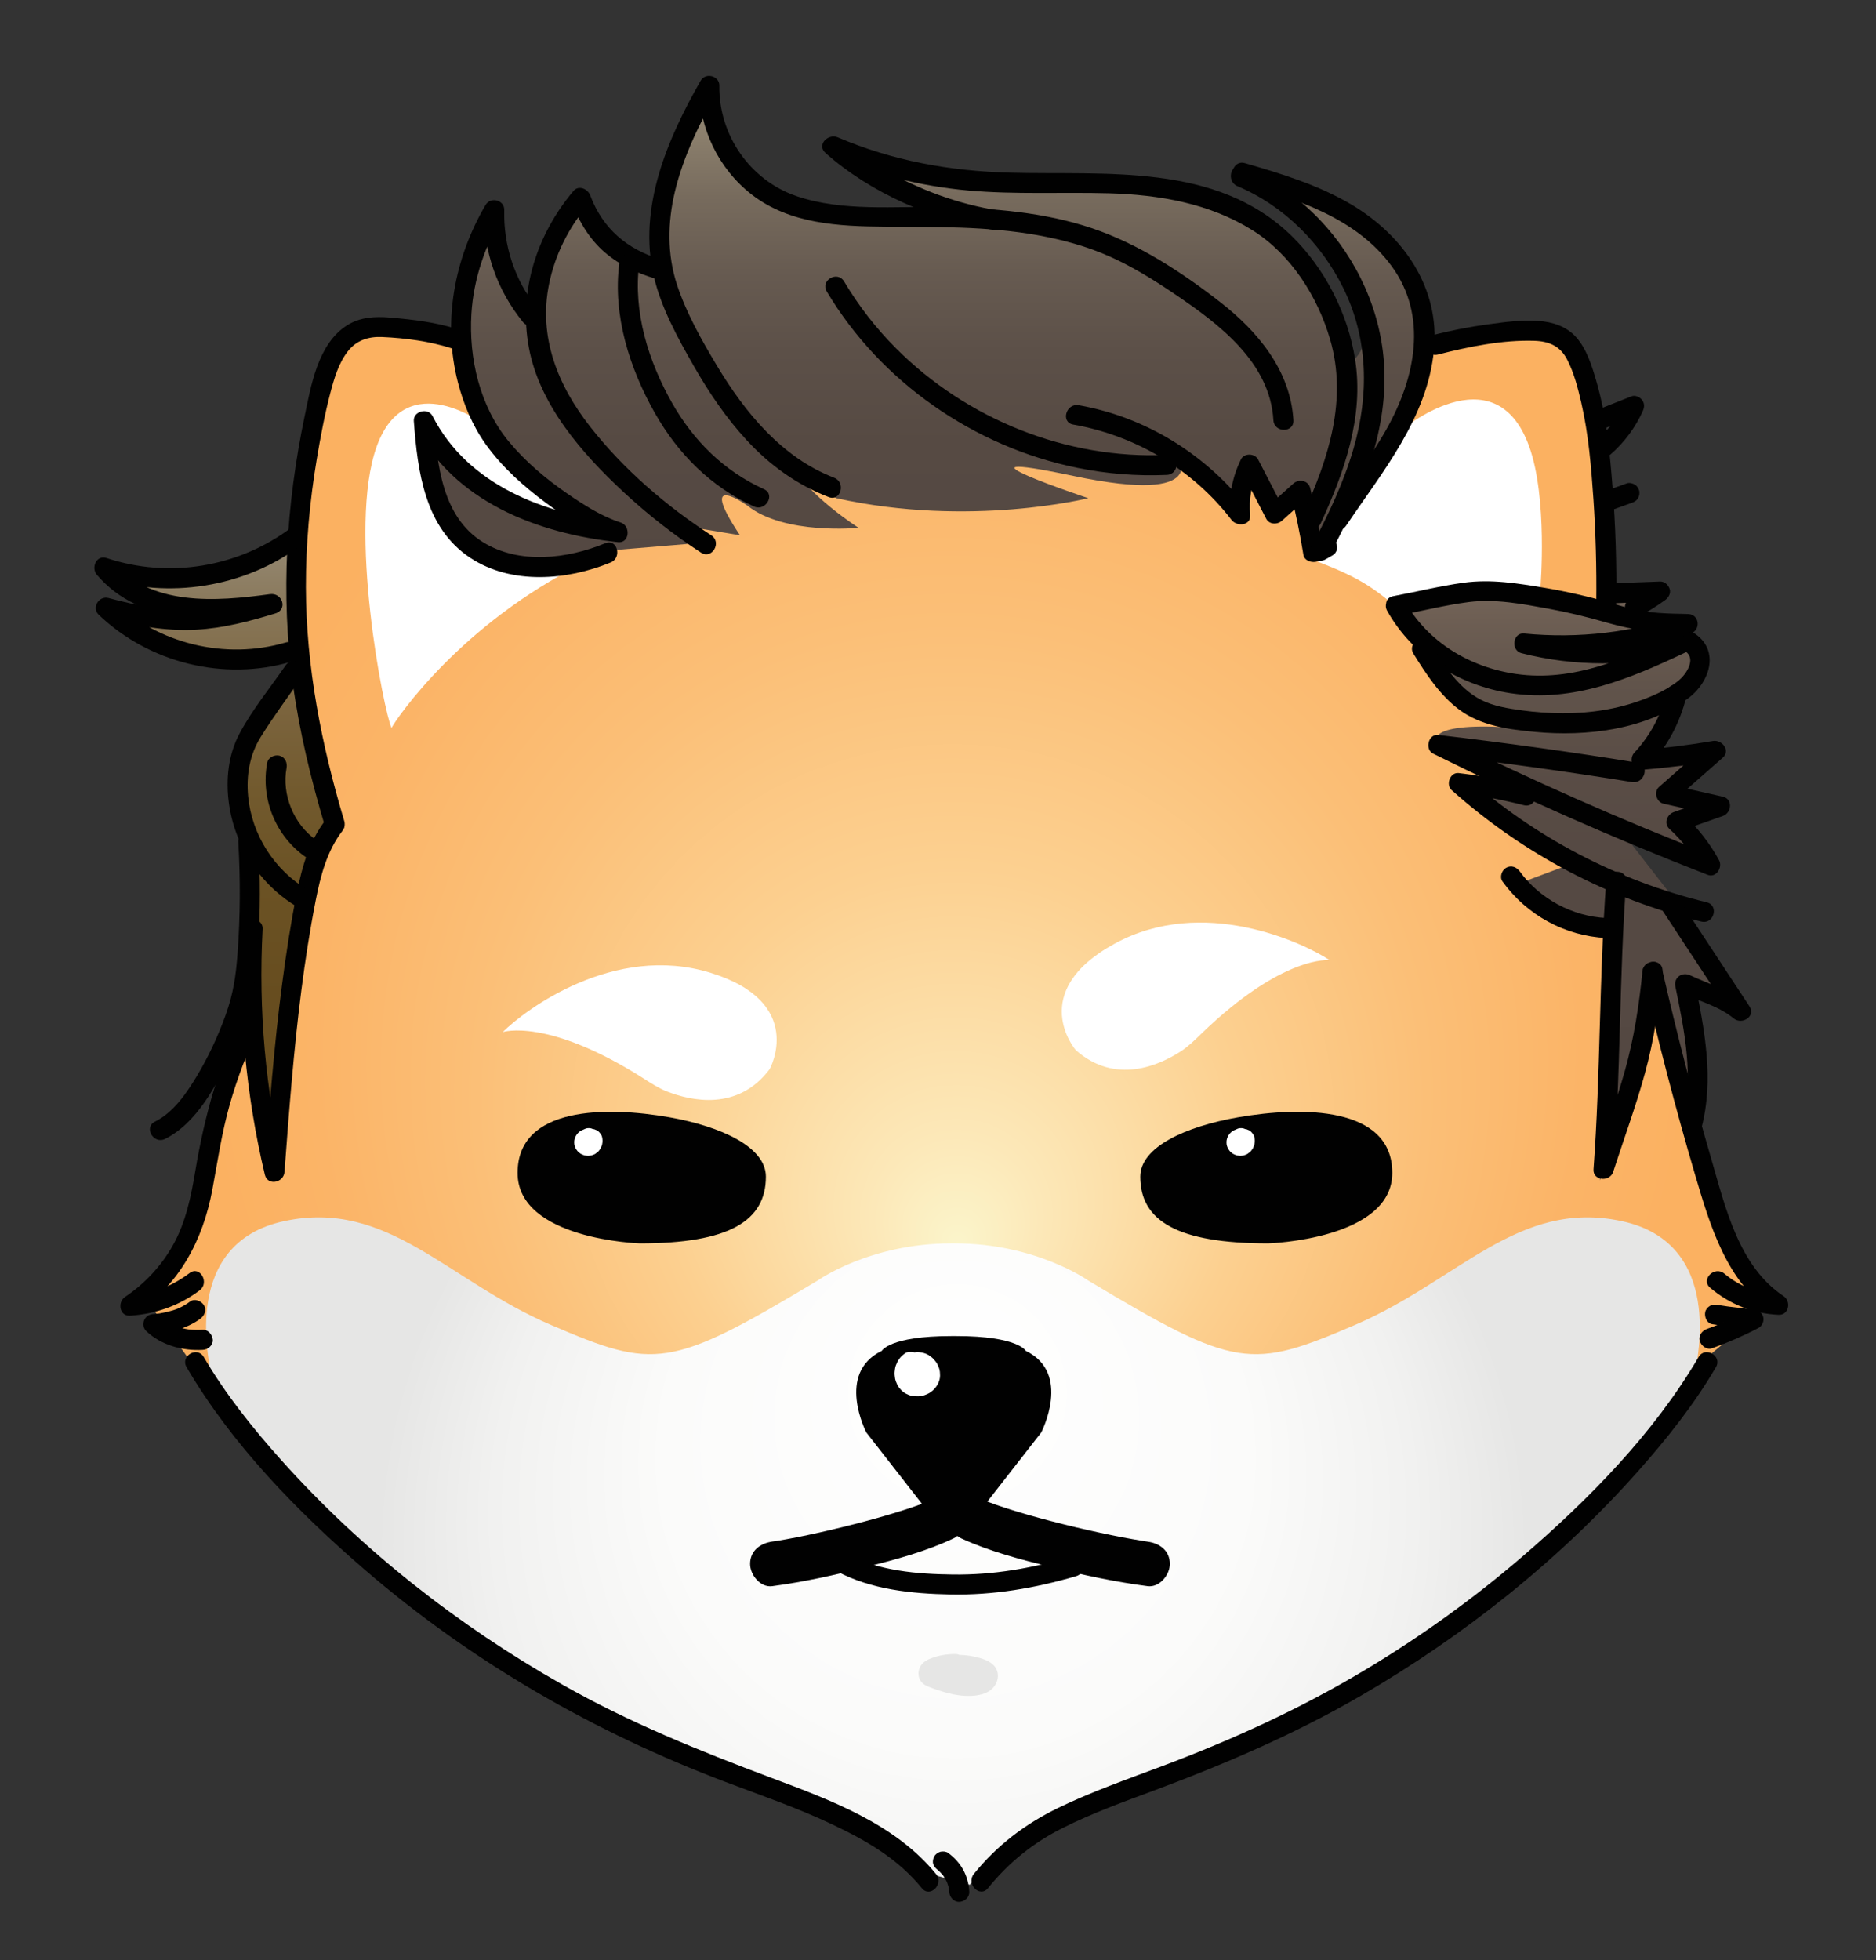 <?xml version="1.0" encoding="utf-8"?>
<!-- Generator: Adobe Illustrator 26.1.0, SVG Export Plug-In . SVG Version: 6.00 Build 0)  -->
<svg version="1.1" id="Layer_1" xmlns="http://www.w3.org/2000/svg" xmlns:xlink="http://www.w3.org/1999/xlink" x="0px" y="0px"
	 viewBox="0 0 253.1 264.36" style="enable-background:new 0 0 253.1 264.36;" xml:space="preserve">
<rect x="0" y="0" width="253.1" height="264.36" fill="#333333" stroke="none"/>
<style type="text/css">
	.st0{fill:url(#SVGID_1_);}
	.st1{fill:url(#SVGID_00000085223651633206474700000001779425910113399966_);}
	.st2{fill:url(#SVGID_00000181078210239677407760000004955060545813691063_);}
	.st3{fill:url(#SVGID_00000142178130818639473520000007475072951492351140_);}
	.st4{fill:url(#SVGID_00000129907615616082261650000016732502400276456886_);}
	.st5{fill:#FFFFFF;}
	.st6{fill:#010101;}
	.st7{fill:#E6E6E5;}
</style>
<g>
	
		<radialGradient id="SVGID_1_" cx="127.834" cy="136.695" r="100.589" fx="129.199" fy="167.92" gradientUnits="userSpaceOnUse">
		<stop  offset="0" style="stop-color:#FBF5CB"/>
		<stop  offset="0.112" style="stop-color:#FCE8B8"/>
		<stop  offset="0.388" style="stop-color:#FCD090"/>
		<stop  offset="0.637" style="stop-color:#FBBF77"/>
		<stop  offset="0.85" style="stop-color:#FBB467"/>
		<stop  offset="1" style="stop-color:#FBB161"/>
	</radialGradient>
	<polygon class="st0" points="29.33,188.69 19.33,174.69 25.33,167.69 32.33,134.69 40.33,103.69 40.33,73.69 41.33,60.69 
		45.33,48.69 48.33,44.69 56.33,44.69 164.33,51.69 193.33,46.69 203.33,44.69 209.33,44.69 213.33,48.69 215.33,60.69 
		217.33,83.69 219.33,116.69 225.33,141.69 231.33,163.69 236.33,174.69 234.33,179.69 228.33,184.69 175.33,227.69 86.33,228.69 	
		"/>
	
		<radialGradient id="SVGID_00000083797652753832759790000008753471181630814874_" cx="128.57" cy="209.19" r="78.035" fx="129.286" fy="183.032" gradientUnits="userSpaceOnUse">
		<stop  offset="0" style="stop-color:#FFFFFF"/>
		<stop  offset="0.505" style="stop-color:#FBFBFA"/>
		<stop  offset="0.796" style="stop-color:#F1F1F0"/>
		<stop  offset="0.996" style="stop-color:#E6E6E5"/>
	</radialGradient>
	<path style="fill:url(#SVGID_00000083797652753832759790000008753471181630814874_);" d="M130.83,254.19c4-5,19.97-12.5,19.97-12.5
		c42-12,71-45,71-45l7-12c0-1,4-17-10-20s-22,8-36,14s-16,6-36-6c0,0-7-5-18-5h-0.47c-11,0-18,5-18,5c-20,12-22,12-36,6
		s-22-17-36-14s-10,19-10,20l7,12c0,0,29,33,71,45c0,0,15,6,19,11"/>
	
		<linearGradient id="SVGID_00000109726225586630635200000016663275604777561217_" gradientUnits="userSpaceOnUse" x1="124.975" y1="76.872" x2="124.975" y2="14.194">
		<stop  offset="0" style="stop-color:#544842"/>
		<stop  offset="0.274" style="stop-color:#564A43"/>
		<stop  offset="0.471" style="stop-color:#5C5048"/>
		<stop  offset="0.644" style="stop-color:#675B51"/>
		<stop  offset="0.803" style="stop-color:#776B5D"/>
		<stop  offset="0.952" style="stop-color:#8D816E"/>
		<stop  offset="1" style="stop-color:#958B75"/>
	</linearGradient>
	<path style="fill:url(#SVGID_00000109726225586630635200000016663275604777561217_);" d="M81.83,74.19c0,0-16,9-23-6l-1-11
		c0,0,7,12,22,14c0,0-19-11-17-30l3-12l2,9l4,5c0,0,3-13,6-15c0,0,6,7,12,9c0,0-3-12,5-23c0,0,3,17,28,15h8c0,0-10-3-13-7
		c0,0,13,4,37,3c0,0,24,1,27,24c0,0,4-2,2-9l-11-15c0,0,22,4,19,25l-14,24l-2-7l-4,2l-3-6l-2,6l-8-8c0,0,5,7-14,3s2,3,2,3
		s-16,4-34,0l-5-3c0,0,2,3,8,7c0,0-10,1-15-3c0,0-7-5-1,4l-6-1l1,2l-12,1H81.83z"/>
	
		<linearGradient id="SVGID_00000180334842966409386370000006295487170386838715_" gradientUnits="userSpaceOnUse" x1="30.334" y1="155.195" x2="30.334" y2="72.195">
		<stop  offset="0" style="stop-color:#664C1D"/>
		<stop  offset="0.249" style="stop-color:#674D1F"/>
		<stop  offset="0.428" style="stop-color:#6B5224"/>
		<stop  offset="0.585" style="stop-color:#725A2E"/>
		<stop  offset="0.73" style="stop-color:#7C653F"/>
		<stop  offset="0.865" style="stop-color:#877556"/>
		<stop  offset="0.993" style="stop-color:#958973"/>
		<stop  offset="1" style="stop-color:#958B75"/>
	</linearGradient>
	<path style="fill:url(#SVGID_00000180334842966409386370000006295487170386838715_);" d="M39.83,72.19c0,0-1,13,5,39c0,0-7,19-8,44
		c0,0-3-17-4-34v-7c0,0-3-11,4-19l3-7c0,0-12,4-24-6l13,1l-13-5c0,0,11,1,17-2L39.83,72.19z"/>
	
		<linearGradient id="SVGID_00000088134963201128682470000009478319537377532040_" gradientUnits="userSpaceOnUse" x1="210.834" y1="159.195" x2="210.834" y2="80.115">
		<stop  offset="0" style="stop-color:#544842"/>
		<stop  offset="0.524" style="stop-color:#554943"/>
		<stop  offset="0.713" style="stop-color:#5A4D46"/>
		<stop  offset="0.847" style="stop-color:#61544B"/>
		<stop  offset="0.955" style="stop-color:#6D5E53"/>
		<stop  offset="1" style="stop-color:#736458"/>
	</linearGradient>
	<path style="fill:url(#SVGID_00000088134963201128682470000009478319537377532040_);" d="M187.83,81.19c0,0,21-3,28,1l1-2l6,1l-3,2
		l9,5v3l-3,4l-4,7l8-1l-4,5l5,2l-5,3l5,5l-12-4l7,9l8,14l-6-2l1,8v8l-6-16c0,0-4,20-7,26l1-20l1-15c0,0-9,2-13-5l8-3c0,0-10-4-15-10
		h5l-9-6c0,0-2-3,11-2c0,0-13-2-11-11C193.83,87.19,188.83,85.19,187.83,81.19z"/>
	<path class="st5" d="M65.51,57.35c0,0-10.68-8.16-14.68,2.84s1,36,2,38c-0.28,0.19,7.34-11.95,22.8-20.62
		c1.66-0.93-11.59-1.71-9.8-2.38l-7-8l-1-7c0,0,15,12,19,9L65.51,57.35z"/>
	<path class="st5" d="M188.83,58.19c0,0,12.8-10.93,17.47,2c2.53,7,1.53,19,1.53,19c-22,2-18,4-18,4c-4.7-4.3-6.86-5.5-13.53-8
		l6.53-9L188.83,58.19z"/>
	<g>
		<g>
			<path class="st6" d="M81.67,73.26c-5.13,2.11-11.57,2.91-16.51-0.14c-5.52-3.41-6.18-10.49-6.62-16.34
				c-0.84,0.23-1.68,0.45-2.52,0.68c5.22,10.22,16.56,14.5,27.36,15.66c1.57,0.17,1.74-2.21,0.36-2.65
				c-2.58-0.83-4.98-2.37-7.19-3.89c-2.91-2-5.67-4.33-7.92-7.05c-3.89-4.71-5.4-11.2-5.03-17.21c0.29-4.73,1.87-9.25,4.25-13.32
				c-0.84-0.23-1.68-0.45-2.52-0.68c-0.15,5.53,1.74,10.83,5.22,15.11c1.1,1.35,3-0.57,1.91-1.91c-3.03-3.72-4.55-8.43-4.43-13.2
				c0.04-1.35-1.85-1.82-2.52-0.68c-4.23,7.23-5.83,15.77-3.73,23.94c0.76,2.95,1.98,5.86,3.76,8.35c2.22,3.1,5.1,5.65,8.14,7.91
				c2.83,2.1,5.96,4.15,9.34,5.24c0.12-0.88,0.24-1.77,0.36-2.65c-9.87-1.07-20.26-4.99-25.03-14.33c-0.6-1.17-2.62-0.65-2.52,0.68
				c0.51,6.8,1.46,14.43,7.67,18.49c5.53,3.62,13.01,3.01,18.88,0.59C83.97,75.22,83.28,72.6,81.67,73.26L81.67,73.26z"/>
		</g>
	</g>
	<g>
		<g>
			<path class="st6" d="M95.97,72.2c-6.12-3.98-11.83-8.89-16.34-14.64c-4.37-5.57-7.01-12.09-5.56-19.23
				c0.8-3.94,2.63-7.6,5.22-10.67c-0.75-0.2-1.5-0.4-2.26-0.6c0.93,2.49,2.24,4.83,4.21,6.66c2.05,1.89,4.56,3.08,7.21,3.87
				c1.67,0.5,2.38-2.11,0.72-2.6c-4.55-1.35-7.86-4.15-9.54-8.64c-0.32-0.86-1.54-1.44-2.26-0.6c-4.94,5.85-7.44,13.52-6.02,21.13
				c1.44,7.73,7.16,14.26,12.75,19.46c3.25,3.02,6.77,5.78,10.49,8.2C96.06,75.48,97.42,73.14,95.97,72.2L95.97,72.2z"/>
		</g>
	</g>
	<g>
		<g>
			<path class="st6" d="M83.55,35.55c-0.9,6.97,1.4,14.16,4.81,20.17c3.12,5.5,7.58,9.96,13.36,12.59c1.57,0.71,2.94-1.61,1.36-2.33
				c-5.4-2.46-9.48-6.49-12.4-11.62c-3.2-5.64-5.28-12.28-4.44-18.81C86.48,33.83,83.77,33.85,83.55,35.55L83.55,35.55z"/>
		</g>
	</g>
	<g>
		<g>
			<path class="st6" d="M112.54,64.43c-7.05-2.71-12.03-8.8-15.81-15.1c-2.06-3.43-4.12-7.08-5.38-10.89
				c-1.36-4.11-1.29-8.44-0.29-12.62c1.16-4.82,3.36-9.29,5.81-13.57c-0.84-0.23-1.68-0.45-2.52-0.68
				c-0.09,5.67,2.59,11.21,7.08,14.68c5.12,3.96,11.77,4.28,17.98,4.32c6.84,0.04,13.76-0.06,20.53,1.14
				c3.39,0.61,6.76,1.52,9.9,2.94c3.06,1.38,5.92,3.16,8.69,5.04c5.94,4.02,12.81,9.16,13.27,16.98c0.1,1.73,2.8,1.74,2.7,0
				c-0.4-6.7-4.78-11.95-9.87-15.92c-5.22-4.06-10.98-7.83-17.28-9.96c-6.43-2.17-13.3-2.7-20.04-2.86
				c-6.51-0.15-13.58,0.66-19.85-1.48c-6.28-2.14-10.51-8.27-10.41-14.89c0.02-1.34-1.85-1.83-2.52-0.68
				C90.03,18.76,86.06,28,88.2,37.24c1,4.29,3.23,8.32,5.4,12.12c2.04,3.57,4.37,7.02,7.17,10.04c3.09,3.34,6.78,6.01,11.04,7.64
				C113.44,67.66,114.15,65.05,112.54,64.43L112.54,64.43z"/>
		</g>
	</g>
	<g>
		<g>
			<path class="st6" d="M111.54,39.31c7.27,12.2,19.88,20.95,33.78,23.78c3.98,0.81,8.05,1.14,12.11,0.96c1.73-0.08,1.74-2.78,0-2.7
				c-13.52,0.62-26.99-4.8-36.53-14.36c-2.71-2.71-5.06-5.74-7.02-9.03C112.98,36.46,110.65,37.81,111.54,39.31L111.54,39.31z"/>
		</g>
	</g>
	<g>
		<g>
			<path class="st6" d="M144.79,57.26c8.41,1.48,16.16,6.06,21.36,12.86c0.71,0.93,2.64,0.81,2.52-0.68
				c-0.18-2.12,0.14-4.17,1.07-6.09c-0.78,0-1.55,0-2.33,0c1.14,2.2,2.28,4.41,3.42,6.61c0.42,0.81,1.51,0.82,2.12,0.27
				c1.15-1.03,2.31-2.07,3.46-3.1c-0.75-0.2-1.5-0.4-2.26-0.6c0.68,2.74,1.25,5.51,1.7,8.3c0.12,0.76,1.01,1.06,1.66,0.94
				c1.01-0.19,1.62-1.05,1.61-2.05c-0.02-1.74-2.72-1.74-2.7,0c0.13-0.18,0.25-0.37,0.38-0.55c0.55,0.31,1.11,0.63,1.66,0.94
				c-0.45-2.79-1.02-5.56-1.7-8.3c-0.26-1.03-1.53-1.25-2.26-0.6c-1.15,1.03-2.31,2.07-3.46,3.1c0.71,0.09,1.41,0.18,2.12,0.27
				c-1.14-2.2-2.28-4.41-3.42-6.61c-0.45-0.86-1.9-0.9-2.33,0c-1.13,2.35-1.65,4.85-1.43,7.46c0.84-0.23,1.68-0.45,2.52-0.68
				c-5.62-7.36-13.82-12.49-22.97-14.1C143.81,54.36,143.08,56.96,144.79,57.26L144.79,57.26z"/>
		</g>
	</g>
	<g>
		<g>
			<path class="st6" d="M166.95,25.11c6.23,2.62,11.27,7.67,14.26,13.7c3.4,6.86,3.51,14.45,1.39,21.72
				c-1.33,4.57-3.37,8.87-5.61,13.06c-0.63,1.17,0.65,2.54,1.85,1.85c0.3-0.17,0.6-0.35,0.9-0.52c1.51-0.87,0.15-3.2-1.36-2.33
				c-0.3,0.17-0.6,0.35-0.9,0.52c0.62,0.62,1.23,1.23,1.85,1.85c4.17-7.82,7.89-16.46,7.42-25.51c-0.38-7.39-3.62-14.49-8.7-19.82
				c-2.93-3.08-6.46-5.46-10.37-7.11C166.06,21.83,165.37,24.45,166.95,25.11L166.95,25.11z"/>
		</g>
	</g>
	<g>
		<g>
			<path class="st6" d="M134.69,28.39c-5.5-0.88-10.74-2.82-15.55-5.61c-2.08-1.21-4.16-2.54-5.85-4.04
				c-0.55,0.71-1.09,1.41-1.64,2.12c6.12,2.62,12.43,4.25,19.06,4.84c6.3,0.55,12.62,0.2,18.93,0.37
				c6.73,0.19,13.54,1.35,19.33,4.98c5.19,3.25,8.78,8.92,10.48,14.72c2.36,8.09-0.19,16.03-3.58,23.42
				c-0.72,1.57,1.61,2.94,2.33,1.36c3.17-6.9,5.83-14.34,4.63-22.04c-0.97-6.21-4.08-12.31-8.58-16.7
				c-10.18-9.92-25.08-8.17-38.05-8.52c-8.03-0.22-15.76-1.6-23.18-4.77c-1.28-0.55-2.89,1.01-1.64,2.12
				c6.16,5.45,14.54,9.06,22.6,10.35C135.68,31.27,136.41,28.67,134.69,28.39L134.69,28.39z"/>
		</g>
	</g>
	<g>
		<g>
			<path class="st6" d="M167.23,24.62c7.46,2.15,15.67,4.69,20.49,11.23c4.99,6.77,3.21,15.16-0.65,22.01
				c-2.3,4.08-5.17,7.79-7.78,11.66c-0.97,1.45,1.36,2.8,2.33,1.36c4.95-7.35,10.93-14.48,11.84-23.64
				c0.83-8.4-4.1-15.46-11.1-19.63c-4.46-2.65-9.47-4.18-14.42-5.61C166.28,21.53,165.56,24.14,167.23,24.62L167.23,24.62z"/>
		</g>
	</g>
	<g>
		<g>
			<path class="st6" d="M188.69,83c3.15-0.59,6.27-1.39,9.45-1.8c3.57-0.46,7.23,0.25,10.74,0.89c2.68,0.49,5.32,1.13,7.93,1.89
				c3.63,1.05,7.15,1.46,10.93,1.53c-0.12-0.88-0.24-1.77-0.36-2.65c-7.01,2.43-14.38,3.3-21.76,2.58
				c-1.53-0.15-1.81,2.28-0.36,2.65c7.17,1.82,14.66,1.83,21.84,0.03c-0.35-0.82-0.69-1.64-1.04-2.47
				c-6.75,3.19-13.83,6.34-21.49,5.25c-6.26-0.89-11.96-4.29-15.09-9.88c-0.85-1.52-3.18-0.16-2.33,1.36
				c3.45,6.16,9.78,10.09,16.7,11.12c8.45,1.25,16.09-1.98,23.57-5.52c1.42-0.67,0.4-2.83-1.04-2.47
				c-6.71,1.68-13.7,1.67-20.41-0.03c-0.12,0.88-0.24,1.77-0.36,2.65c7.59,0.74,15.28-0.18,22.48-2.67
				c1.41-0.49,1.22-2.62-0.36-2.65c-2.55-0.05-5.13-0.08-7.61-0.7c-1.01-0.25-2-0.57-3-0.85c-2.83-0.81-5.7-1.47-8.6-1.96
				c-3.68-0.62-7.35-1.22-11.06-0.71c-3.2,0.44-6.33,1.22-9.49,1.81C186.27,80.71,186.99,83.31,188.69,83L188.69,83z"/>
		</g>
	</g>
	<g>
		<g>
			<path class="st6" d="M190.7,88.17c1.72,2.76,3.53,5.56,6.16,7.53c2.92,2.19,6.7,2.68,10.24,3.01c6.93,0.66,15.03-0.29,20.75-4.6
				c2.75-2.07,4.2-6.23,0.92-8.58c-1.41-1.01-2.76,1.33-1.36,2.33c1.48,1.06,0.04,3.11-0.91,3.9c-1.4,1.16-3.21,1.98-4.9,2.61
				c-3.42,1.28-7.06,1.83-10.71,1.82c-1.85,0-3.7-0.13-5.52-0.38c-1.88-0.26-3.88-0.56-5.59-1.44c-3.07-1.59-4.99-4.72-6.75-7.57
				C192.11,85.34,189.78,86.69,190.7,88.17L190.7,88.17z"/>
		</g>
	</g>
	<g>
		<g>
			<path class="st6" d="M220.92,102.86c-8.94-1.45-17.9-2.69-26.89-3.74c-1.33-0.15-1.84,1.94-0.68,2.52
				c12.1,6,24.46,11.46,37.05,16.35c1.16,0.45,2.04-1.04,1.52-1.98c-1.25-2.3-2.87-4.36-4.79-6.14c-0.2,0.75-0.4,1.5-0.6,2.26
				c1.97-0.69,3.94-1.38,5.91-2.08c1.17-0.41,1.39-2.29,0-2.6c-2.43-0.55-4.87-1.1-7.3-1.65c0.2,0.75,0.4,1.5,0.6,2.26
				c2.23-1.96,4.46-3.91,6.68-5.87c1.11-0.97-0.11-2.46-1.31-2.26c-3.21,0.55-6.43,0.95-9.67,1.21c0.32,0.77,0.64,1.54,0.95,2.3
				c2.48-2.66,4.24-5.87,5.1-9.41c0.41-1.69-2.19-2.41-2.6-0.72c-0.76,3.1-2.23,5.88-4.41,8.22c-0.74,0.79-0.27,2.4,0.95,2.3
				c3.48-0.28,6.95-0.71,10.39-1.31c-0.44-0.75-0.88-1.5-1.31-2.26c-2.23,1.96-4.46,3.91-6.68,5.87c-0.75,0.66-0.36,2.04,0.6,2.26
				c2.43,0.55,4.87,1.1,7.3,1.65c0-0.87,0-1.74,0-2.6c-1.97,0.69-3.94,1.38-5.91,2.08c-0.91,0.32-1.39,1.52-0.6,2.26
				c1.77,1.63,3.21,3.48,4.37,5.59c0.51-0.66,1.02-1.32,1.52-1.98c-12.37-4.81-24.51-10.17-36.4-16.07
				c-0.23,0.84-0.45,1.68-0.68,2.52c8.75,1.02,17.48,2.23,26.18,3.64C221.9,105.73,222.63,103.13,220.92,102.86L220.92,102.86z"/>
		</g>
	</g>
	<g>
		<g>
			<path class="st6" d="M194.01,47.81c4.17-1.06,8.66-1.98,12.98-1.85c1.97,0.06,3.48,0.69,4.42,2.49c0.94,1.79,1.47,3.88,1.92,5.83
				c0.99,4.29,1.35,8.71,1.65,13.09c0.31,4.59,0.43,9.19,0.38,13.78c-0.02,1.74,2.68,1.74,2.7,0c0.06-5.09-0.1-10.18-0.49-15.26
				c-0.38-4.89-0.84-9.86-2.23-14.59c-0.59-2-1.27-4.22-2.68-5.81c-1.32-1.48-3.18-2.07-5.1-2.21c-2.25-0.17-4.57,0.16-6.79,0.46
				c-2.52,0.34-5.01,0.83-7.47,1.45C191.61,45.63,192.33,48.24,194.01,47.81L194.01,47.81z"/>
		</g>
	</g>
	<g>
		<g>
			<path class="st6" d="M217.68,81.36c2.09-0.08,4.18-0.15,6.27-0.23c-0.23-0.84-0.45-1.68-0.68-2.52
				c-1.08,0.78-2.21,1.48-3.38,2.12c-0.62,0.34-0.87,1.25-0.48,1.85c0.41,0.63,1.18,0.84,1.85,0.48c1.17-0.63,2.3-1.34,3.38-2.12
				c0.47-0.34,0.82-0.92,0.62-1.52c-0.18-0.55-0.69-1.01-1.3-0.99c-2.09,0.08-4.18,0.15-6.27,0.23c-0.7,0.03-1.38,0.6-1.35,1.35
				C216.36,80.72,216.92,81.39,217.68,81.36L217.68,81.36z"/>
		</g>
	</g>
	<g>
		<g>
			<path class="st6" d="M216.59,57.73c1.41-0.56,2.83-1.12,4.24-1.68c-0.51-0.66-1.02-1.32-1.52-1.98
				c-0.47,1.05-1.06,2.05-1.74,2.98c-0.04,0.05-0.07,0.1-0.11,0.15c-0.15,0.2,0.12-0.14,0.01-0.01c-0.09,0.11-0.18,0.22-0.26,0.33
				c-0.18,0.22-0.36,0.43-0.56,0.63c-0.4,0.44-0.83,0.85-1.28,1.23c-0.53,0.46-0.51,1.44,0,1.91c0.57,0.52,1.34,0.5,1.91,0
				c1.85-1.6,3.36-3.63,4.36-5.86c0.23-0.51,0.25-1.03-0.11-1.5c-0.3-0.39-0.92-0.68-1.42-0.48c-1.41,0.56-2.83,1.12-4.24,1.68
				c-0.34,0.13-0.62,0.29-0.81,0.62c-0.17,0.29-0.24,0.72-0.14,1.04C215.14,57.42,215.89,58.01,216.59,57.73L216.59,57.73z"/>
		</g>
	</g>
	<g>
		<g>
			<path class="st6" d="M216.83,69.01c1.12-0.4,2.24-0.81,3.36-1.21c0.34-0.12,0.62-0.3,0.81-0.62c0.17-0.29,0.24-0.72,0.14-1.04
				c-0.11-0.33-0.31-0.64-0.62-0.81c-0.31-0.16-0.7-0.26-1.04-0.14c-1.12,0.4-2.24,0.81-3.36,1.21c-0.34,0.12-0.62,0.3-0.81,0.62
				c-0.17,0.29-0.24,0.72-0.14,1.04c0.11,0.33,0.31,0.64,0.62,0.81C216.1,69.03,216.49,69.13,216.83,69.01L216.83,69.01z"/>
		</g>
	</g>
	<g>
		<g>
			<path class="st6" d="M61.69,44.39c-2.93-0.94-6.02-1.3-9.07-1.56c-2.01-0.17-4.02-0.07-5.77,1.03
				c-3.96,2.48-4.88,8.09-5.75,12.27c-2.48,11.9-3.25,24.02-1.59,36.09c0.9,6.52,2.45,12.92,4.33,19.21c0.5,1.66,3.1,0.95,2.6-0.72
				c-3.07-10.27-5.15-20.78-5.17-31.54c-0.01-5.77,0.51-11.53,1.46-17.21c0.5-2.98,1.06-5.98,1.82-8.9
				c0.51-1.95,1.11-4.05,2.37-5.67c1.15-1.49,2.78-2.02,4.62-1.94c3.16,0.14,6.42,0.57,9.44,1.54
				C62.63,47.53,63.34,44.92,61.69,44.39L61.69,44.39z"/>
		</g>
	</g>
	<g>
		<g>
			<path class="st6" d="M43.88,110.65c-2.16,2.81-3.13,6.26-3.82,9.68c-0.82,4.07-1.45,8.19-1.99,12.31
				c-1.11,8.45-1.75,16.94-2.39,25.44c0.88-0.12,1.77-0.24,2.65-0.36c-2.52-10.61-3.48-21.51-2.9-32.4c0.09-1.74-2.61-1.73-2.7,0
				c-0.59,11.12,0.43,22.28,3,33.11c0.37,1.55,2.54,1.09,2.65-0.36c0.61-8.17,1.23-16.34,2.27-24.46c0.52-4.07,1.15-8.14,1.94-12.16
				c0.66-3.35,1.51-6.68,3.63-9.43C47.27,110.64,44.92,109.29,43.88,110.65L43.88,110.65z"/>
		</g>
	</g>
	<g>
		<g>
			<path class="st6" d="M36.05,102.86c-0.92,4.9,1.16,9.97,5.28,12.79c0.6,0.41,1.5,0.11,1.85-0.48c0.39-0.67,0.12-1.43-0.48-1.85
				c-3.08-2.11-4.71-6.17-4.04-9.74c0.13-0.72-0.2-1.46-0.94-1.66C37.06,101.74,36.19,102.14,36.05,102.86L36.05,102.86z"/>
		</g>
	</g>
	<g>
		<g>
			<path class="st6" d="M38.54,89.73C36.45,92.76,34,95.74,32.28,99c-1.47,2.79-1.82,6.06-1.42,9.16c0.74,5.85,4.2,11.19,9.3,14.18
				c1.5,0.88,2.86-1.45,1.36-2.33c-4.47-2.62-7.55-7.41-8.04-12.58c-0.27-2.81,0.18-5.59,1.68-8.01c1.77-2.86,3.81-5.57,5.72-8.33
				C41.87,89.66,39.53,88.31,38.54,89.73L38.54,89.73z"/>
		</g>
	</g>
	<g>
		<g>
			<path class="st6" d="M32.15,113.56c0.29,5,0.27,10.01-0.1,15.01c-0.22,2.98-0.56,5.4-1.59,8.27c-1.04,2.9-2.35,5.71-3.94,8.35
				c-1.4,2.31-3.12,4.84-5.61,6.08c-1.56,0.77-0.19,3.1,1.36,2.33c4.29-2.13,6.97-7.28,8.9-11.43c1.02-2.2,1.94-4.47,2.61-6.8
				c0.73-2.52,0.87-5.16,1.04-7.77c0.31-4.67,0.31-9.36,0.03-14.04C34.75,111.83,32.05,111.82,32.15,113.56L32.15,113.56z"/>
		</g>
	</g>
	<g>
		<g>
			<path class="st6" d="M206.28,106c-3.12-0.79-6.28-1.36-9.48-1.74c-1.16-0.14-1.78,1.57-0.95,2.3
				c9.59,8.57,21.19,14.7,33.69,17.73c1.69,0.41,2.41-2.19,0.72-2.6c-12.04-2.92-23.25-8.78-32.5-17.04
				c-0.32,0.77-0.64,1.54-0.95,2.3c2.95,0.35,5.88,0.91,8.76,1.64C207.25,109.03,207.97,106.43,206.28,106L206.28,106z"/>
		</g>
	</g>
	<g>
		<g>
			<path class="st6" d="M221.63,131.39c2.07,9.07,4.42,18.08,7.05,27.01c2.04,6.91,4.25,14.53,10.59,18.74
				c0.23-0.84,0.45-1.68,0.68-2.52c-2.69-0.13-5.25-1.12-7.31-2.85c-1.32-1.11-3.24,0.79-1.91,1.91c2.63,2.22,5.77,3.48,9.22,3.64
				c1.42,0.07,1.73-1.82,0.68-2.52c-6.05-4.01-7.86-11.99-9.76-18.52c-2.47-8.47-4.67-17.01-6.64-25.61
				C223.85,128.98,221.25,129.7,221.63,131.39L221.63,131.39z"/>
		</g>
	</g>
	<g>
		<g>
			<path class="st6" d="M216.7,118.86c-0.96,12.93-0.76,25.9-1.71,38.83c-0.12,1.58,2.2,1.75,2.65,0.36
				c1.43-4.42,3.05-8.8,4.28-13.28c1.24-4.5,1.9-9.1,2.37-13.74c0.17-1.73-2.53-1.72-2.7,0c-0.45,4.5-1.13,8.95-2.35,13.31
				c-1.23,4.38-2.8,8.66-4.2,12.99c0.88,0.12,1.77,0.24,2.65,0.36c0.96-12.93,0.76-25.9,1.71-38.83
				C219.53,117.13,216.82,117.14,216.7,118.86L216.7,118.86z"/>
		</g>
	</g>
	<g>
		<g>
			<path class="st6" d="M224.26,122.75c3.14,4.78,6.29,9.56,9.43,14.34c0.71-0.55,1.41-1.09,2.12-1.64
				c-2.28-1.88-5.16-2.69-7.8-3.92c-1.08-0.5-2.23,0.32-1.98,1.52c1.25,6.04,2.53,12.28,0.92,18.37c-0.44,1.68,2.16,2.4,2.6,0.72
				c1.73-6.58,0.42-13.29-0.92-19.81c-0.66,0.51-1.32,1.02-1.98,1.52c2.38,1.1,5.2,1.8,7.25,3.5c1.1,0.91,3.03-0.26,2.12-1.64
				c-3.14-4.78-6.29-9.56-9.43-14.34C225.64,119.94,223.31,121.29,224.26,122.75L224.26,122.75z"/>
		</g>
	</g>
	<g>
		<g>
			<path class="st6" d="M39.23,71.21c-7.09,5.3-16.44,6.85-24.85,4.05c-1.38-0.46-2.12,1.31-1.31,2.26c5.98,7,15.84,6.33,24.07,5.21
				c-0.24-0.87-0.48-1.74-0.72-2.6c-3.24,0.98-6.52,1.9-9.91,2.09c-4.04,0.22-7.99-0.52-11.88-1.57c-1.28-0.34-2.3,1.31-1.31,2.26
				c6.8,6.5,16.9,9,25.94,6.34c1.66-0.49,0.96-3.09-0.72-2.6c-8.12,2.38-17.19,0.2-23.31-5.65c-0.44,0.75-0.88,1.5-1.31,2.26
				c4.1,1.1,8.34,1.9,12.6,1.66c3.64-0.2,7.16-1.13,10.63-2.19c1.71-0.52,0.95-2.83-0.72-2.6c-7.3,1-16.14,1.7-21.44-4.52
				c-0.44,0.75-0.88,1.5-1.31,2.26c9.01,3,19.32,1.36,26.93-4.33C41.97,72.52,40.62,70.17,39.23,71.21L39.23,71.21z"/>
		</g>
	</g>
	<g>
		<g>
			<path class="st6" d="M32.75,136.89c-3.24,6.69-5.16,13.65-6.39,20.97c-0.58,3.48-1.28,6.97-3.03,10.08
				c-1.58,2.81-3.8,5.19-6.47,6.98c-1.03,0.69-0.75,2.61,0.68,2.52c3.41-0.22,6.66-1.35,9.4-3.42c1.37-1.03,0.03-3.38-1.36-2.33
				c-2.36,1.78-5.08,2.86-8.03,3.05c0.23,0.84,0.45,1.68,0.68,2.52c5.94-3.98,9.15-9.95,10.43-16.87c0.7-3.78,1.25-7.55,2.29-11.26
				c1.05-3.74,2.44-7.37,4.14-10.87C35.84,136.7,33.51,135.33,32.75,136.89L32.75,136.89z"/>
		</g>
	</g>
	<g>
		<g>
			<path class="st6" d="M27.33,179.34c-0.56,0.03-1.13,0.03-1.69-0.03c-0.07-0.01-0.14-0.02-0.21-0.02c-0.17-0.02,0.26,0.04,0,0
				c-0.14-0.02-0.27-0.05-0.41-0.07c-0.29-0.06-0.58-0.13-0.86-0.21c-0.27-0.08-0.52-0.18-0.78-0.27c-0.18-0.06,0.21,0.1,0.04,0.02
				c-0.06-0.03-0.13-0.06-0.19-0.09c-0.14-0.07-0.28-0.13-0.41-0.21c-0.24-0.13-0.47-0.27-0.69-0.43c-0.03-0.02-0.27-0.19-0.11-0.07
				c0.14,0.11-0.03-0.03-0.06-0.05c-0.12-0.1-0.23-0.2-0.34-0.3c-0.32,0.77-0.64,1.54-0.95,2.3c2.24-0.19,4.51-0.7,6.35-2.05
				c0.57-0.42,0.91-1.19,0.48-1.85c-0.36-0.56-1.24-0.93-1.85-0.48c-0.39,0.29-0.81,0.55-1.24,0.76c-0.1,0.05-0.2,0.09-0.3,0.14
				c-0.14,0.06-0.13,0.06,0.02,0c-0.05,0.02-0.1,0.04-0.15,0.06c-0.22,0.09-0.45,0.17-0.68,0.24c-0.46,0.14-0.93,0.25-1.41,0.34
				c-0.11,0.02-0.22,0.04-0.33,0.06c-0.05,0.01-0.42,0.08-0.09,0.01c-0.26,0.05-0.53,0.06-0.79,0.08c-0.55,0.05-1.01,0.3-1.23,0.83
				c-0.2,0.48-0.12,1.1,0.28,1.47c2.01,1.9,4.9,2.69,7.63,2.53c0.7-0.04,1.38-0.59,1.35-1.35C28.65,180,28.09,179.3,27.33,179.34
				L27.33,179.34z"/>
		</g>
	</g>
	<g>
		<g>
			<path class="st6" d="M231.01,178.59c1.84,0.29,3.7,0.53,5.55,0.69c-0.23-0.84-0.45-1.68-0.68-2.52c-0.94,0.49-1.9,0.95-2.87,1.38
				c-0.12,0.05-0.24,0.1-0.36,0.16c-0.07,0.03-0.14,0.06-0.21,0.09c0.13-0.06,0.16-0.07,0.07-0.03c-0.24,0.1-0.48,0.2-0.72,0.3
				c-0.5,0.2-1.01,0.39-1.51,0.57c-0.66,0.24-1.18,0.93-0.94,1.66c0.21,0.65,0.95,1.2,1.66,0.94c2.14-0.77,4.23-1.68,6.25-2.74
				c0.51-0.26,0.8-0.98,0.62-1.52c-0.2-0.6-0.68-0.94-1.3-0.99c-0.85-0.07-1.7-0.16-2.55-0.27c-0.19-0.02-0.38-0.05-0.58-0.07
				c-0.39-0.05,0.28,0.04-0.1-0.01c-0.12-0.02-0.23-0.03-0.35-0.05c-0.42-0.06-0.84-0.12-1.27-0.19c-0.37-0.06-0.7-0.06-1.04,0.14
				c-0.28,0.16-0.55,0.48-0.62,0.81C229.92,177.58,230.27,178.48,231.01,178.59L231.01,178.59z"/>
		</g>
	</g>
	<g>
		<g>
			<path class="st6" d="M112.86,211.89c4.62,2.5,10.2,3.05,15.36,3.15c5.83,0.11,11.39-0.84,16.97-2.47
				c1.66-0.49,0.96-3.09-0.72-2.6c-5.24,1.53-10.41,2.45-15.89,2.38c-4.79-0.06-10.08-0.47-14.37-2.79
				C112.69,208.73,111.33,211.06,112.86,211.89L112.86,211.89z"/>
		</g>
	</g>
	<g>
		<g>
			<path class="st6" d="M25.17,184.38c6.13,10.47,15,19.54,24.13,27.4c14.4,12.39,30.83,21.82,48.57,28.54
				c4.87,1.84,9.81,3.53,14.52,5.78c4.58,2.18,8.74,4.57,11.99,8.56c1.1,1.35,3-0.57,1.91-1.91c-5.55-6.81-14.26-9.99-22.25-12.99
				c-9.67-3.63-19.15-7.45-28.16-12.56c-14.09-7.98-27.06-18.15-37.88-30.22c-3.88-4.33-7.56-8.93-10.51-13.96
				C26.62,181.51,24.29,182.87,25.17,184.38L25.17,184.38z"/>
		</g>
	</g>
	<g>
		<g>
			<path class="st6" d="M229.17,183.01c-6.05,10.32-14.82,19.22-23.84,26.97c-6.54,5.62-13.56,10.67-20.95,15.11
				c-8.77,5.28-18.01,9.5-27.59,13.1c-4.72,1.77-9.5,3.44-14.04,5.64c-4.46,2.17-8.24,5.04-11.37,8.91
				c-1.08,1.34,0.81,3.26,1.91,1.91c2.81-3.47,6.1-6.12,10.08-8.12c4.01-2.01,8.25-3.54,12.45-5.1c9.59-3.58,18.92-7.59,27.79-12.74
				c13.87-8.05,26.69-18.23,37.35-30.23c3.89-4.38,7.59-9.02,10.55-14.09C232.38,182.87,230.05,181.51,229.17,183.01L229.17,183.01z
				"/>
		</g>
	</g>
	<g>
		<g>
			<path class="st6" d="M104.19,213.92c4.29-0.57,8.52-1.51,12.71-2.59c3.97-1.02,8.04-2.09,11.76-3.86c1.46-0.7,1.84-2.79,1.08-4.1
				c-0.88-1.5-2.64-1.77-4.1-1.08c-0.16,0.08-0.33,0.15-0.49,0.23c-0.49,0.24,0.44-0.15,0.07-0.03c-0.39,0.13-0.77,0.3-1.15,0.44
				c-0.81,0.3-1.63,0.57-2.46,0.83c-2.08,0.66-4.18,1.24-6.29,1.78c-2.11,0.54-4.23,1.04-6.36,1.49c-0.95,0.2-1.9,0.39-2.85,0.56
				c-0.4,0.07-0.81,0.14-1.21,0.21c-0.27,0.04-1.61,0.23-0.7,0.11c-1.61,0.21-3,1.23-3,3C101.19,212.38,102.57,214.14,104.19,213.92
				L104.19,213.92z"/>
		</g>
	</g>
	<g>
		<g>
			<path class="st6" d="M154.83,207.92c-0.72-0.09,0.71,0.12-0.05-0.01c-0.19-0.03-0.38-0.06-0.57-0.09
				c-0.46-0.07-0.91-0.15-1.37-0.23c-0.93-0.16-1.86-0.34-2.79-0.53c-2.24-0.46-4.48-0.96-6.7-1.52c-2.13-0.53-4.25-1.1-6.34-1.74
				c-0.9-0.27-1.79-0.56-2.67-0.87c-0.36-0.13-0.72-0.27-1.09-0.4c-0.15-0.06-0.82-0.37-0.05-0.01c-0.17-0.08-0.34-0.15-0.51-0.23
				c-1.47-0.68-3.23-0.42-4.1,1.08c-0.76,1.29-0.4,3.42,1.08,4.1c3.84,1.77,8,2.84,12.09,3.86c4.31,1.07,8.66,2.02,13.07,2.59
				c1.61,0.21,3-1.53,3-3C157.83,209.13,156.45,208.13,154.83,207.92L154.83,207.92z"/>
		</g>
	</g>
	<path class="st6" d="M131.12,205.19l9.36-12c0,0,4.16-8-2.08-11c0,0-1.04-2-9.36-2h-0.72c-8.32,0-9.36,2-9.36,2
		c-6.24,3-2.08,11-2.08,11l9.36,12"/>
	<path class="st5" d="M126.74,184.67c-0.05-0.2-0.14-0.4-0.23-0.59c-0.12-0.28-0.31-0.51-0.51-0.74c-0.06-0.07-0.13-0.14-0.21-0.21
		c-0.16-0.14-0.34-0.28-0.53-0.39c-0.41-0.24-0.79-0.32-1.25-0.38c-0.22-0.03-0.44-0.01-0.65,0.03c-0.03-0.01-0.05-0.02-0.08-0.03
		c-0.37-0.08-0.84-0.08-1.16,0.15c-0.16,0.12-0.34,0.24-0.48,0.38c-0.15,0.14-0.27,0.31-0.39,0.48c-0.17,0.24-0.28,0.52-0.39,0.79
		c-0.1,0.27-0.13,0.58-0.16,0.87c-0.03,0.3,0.02,0.59,0.06,0.88c0.05,0.29,0.17,0.56,0.29,0.83c0.12,0.26,0.31,0.5,0.51,0.71
		c0.19,0.2,0.42,0.38,0.67,0.51c0.25,0.13,0.52,0.25,0.8,0.29c0.57,0.1,1.16,0.11,1.71-0.09c0.26-0.1,0.54-0.21,0.77-0.37
		c0.3-0.22,0.51-0.4,0.73-0.69c0.39-0.5,0.64-1.16,0.58-1.8C126.82,185.1,126.79,184.88,126.74,184.67z"/>
	<g>
		<g>
			<path class="st6" d="M202.71,118.88c3.26,4.53,8.43,7.36,14.01,7.63c1.74,0.08,1.73-2.62,0-2.7c-4.56-0.21-9-2.58-11.68-6.29
				c-0.43-0.59-1.17-0.88-1.85-0.48C202.61,117.38,202.28,118.29,202.71,118.88L202.71,118.88z"/>
		</g>
	</g>
	<path class="st6" d="M86.33,167.69c0,0-16.5-0.5-16.5-9.5s12-9,20.5-7.5c6.96,1.23,13,4,13,8
		C103.33,164.69,98.33,167.69,86.33,167.69z"/>
	<path class="st6" d="M171.09,167.69c0,0,16.75-0.5,16.75-9.5s-12.18-9-20.81-7.5c-7.07,1.23-13.19,4-13.19,8
		C153.83,164.69,158.91,167.69,171.09,167.69z"/>
	<path class="st5" d="M81.23,153.35c-0.05-0.2-0.14-0.37-0.27-0.51c-0.11-0.16-0.25-0.29-0.42-0.39c-0.12-0.05-0.24-0.1-0.36-0.15
		c-0.06-0.02-0.12-0.02-0.18-0.02c-0.18-0.09-0.37-0.14-0.57-0.13c-0.21-0.01-0.4,0.04-0.58,0.13c-0.04,0.01-0.08,0.04-0.13,0.06
		c-0.11,0.04-0.22,0.09-0.33,0.14c-0.26,0.15-0.52,0.41-0.67,0.67c-0.16,0.28-0.26,0.61-0.25,0.93c0,0.16,0.02,0.33,0.07,0.48
		c0.04,0.12,0.11,0.32,0.2,0.44c0.06,0.09,0.18,0.27,0.29,0.36c0.09,0.08,0.25,0.22,0.38,0.28c0.08,0.04,0.3,0.15,0.44,0.18
		c0.15,0.03,0.29,0.05,0.44,0.06c0.02,0,0.04,0,0.06,0c0.02,0,0.03,0,0.05,0c0.12-0.01,0.29-0.03,0.41-0.06c0.01,0,0.02,0,0.03-0.01
		c0.16-0.04,0.31-0.11,0.45-0.18c0.01-0.01,0.03-0.02,0.04-0.03c0.06-0.04,0.12-0.09,0.17-0.13c0.05-0.04,0.12-0.09,0.17-0.13
		c0.01-0.01,0.03-0.02,0.04-0.04c0.1-0.11,0.19-0.23,0.27-0.35c0.09-0.13,0.16-0.34,0.21-0.46c0.02-0.04,0.03-0.08,0.04-0.13
		c0.03-0.17,0.07-0.35,0.06-0.52C81.29,153.69,81.27,153.52,81.23,153.35z"/>
	<path class="st5" d="M169.23,153.35c-0.05-0.2-0.14-0.37-0.27-0.51c-0.11-0.16-0.25-0.29-0.42-0.39c-0.12-0.05-0.24-0.1-0.36-0.15
		c-0.06-0.02-0.12-0.02-0.18-0.02c-0.18-0.09-0.37-0.14-0.57-0.13c-0.21-0.01-0.4,0.04-0.58,0.13c-0.04,0.01-0.08,0.04-0.13,0.06
		c-0.11,0.04-0.22,0.09-0.33,0.14c-0.26,0.15-0.52,0.41-0.67,0.67c-0.16,0.28-0.26,0.61-0.25,0.93c0,0.16,0.02,0.33,0.07,0.48
		c0.04,0.12,0.11,0.32,0.2,0.44c0.06,0.09,0.18,0.27,0.29,0.36c0.09,0.08,0.25,0.22,0.38,0.28c0.08,0.04,0.3,0.15,0.44,0.18
		c0.15,0.03,0.29,0.05,0.44,0.06c0.02,0,0.04,0,0.06,0c0.02,0,0.03,0,0.05,0c0.12-0.01,0.29-0.03,0.41-0.06c0.01,0,0.02,0,0.03-0.01
		c0.16-0.04,0.31-0.11,0.45-0.18c0.01-0.01,0.03-0.02,0.04-0.03c0.06-0.04,0.12-0.09,0.17-0.13c0.05-0.04,0.12-0.09,0.17-0.13
		c0.01-0.01,0.03-0.02,0.04-0.04c0.1-0.11,0.19-0.23,0.27-0.35c0.09-0.13,0.16-0.34,0.21-0.46c0.02-0.04,0.03-0.08,0.04-0.13
		c0.03-0.17,0.07-0.35,0.06-0.52C169.29,153.69,169.27,153.52,169.23,153.35z"/>
	<path class="st5" d="M67.83,139.19c0,0,6-2,18.97,6.24c1.02,0.65,2.02,1.31,3.15,1.76c3.26,1.28,9.6,2.72,13.89-3c0,0,5-9-8-13
		S70.83,136.19,67.83,139.19z"/>
	<path class="st5" d="M179.39,129.49c0,0-6.28-0.75-17.32,9.93c-0.87,0.84-1.72,1.69-2.73,2.35c-2.94,1.91-8.85,4.59-14.21-0.15
		c0,0-6.71-7.81,5.23-14.34C162.28,120.74,175.85,127.15,179.39,129.49z"/>
	<path class="st6" d="M129.95,252.17c-0.5-0.92-1.21-1.67-2.05-2.29c-0.27-0.19-0.74-0.22-1.04-0.14c-0.31,0.09-0.65,0.33-0.81,0.62
		c-0.17,0.31-0.25,0.69-0.14,1.04c0.11,0.34,0.31,0.57,0.6,0.78c-0.03-0.02-0.06-0.05-0.1-0.07c0.3,0.24,0.57,0.51,0.82,0.81
		c0.21,0.29,0.38,0.59,0.53,0.91c0.13,0.34,0.23,0.68,0.29,1.04c0.01,0.09,0.02,0.18,0.02,0.28c0.03,0.7,0.6,1.38,1.35,1.35
		c0.7-0.03,1.38-0.59,1.35-1.35C130.72,254.1,130.45,253.09,129.95,252.17z"/>
	<path class="st7" d="M134.21,224.76c-0.63-0.81-1.86-1.14-2.83-1.35c-0.64-0.14-1.3-0.21-1.95-0.22c-0.17-0.08-0.35-0.12-0.55-0.12
		c-1.08,0-2.19,0.17-3.19,0.55c-0.59,0.22-1.15,0.51-1.49,1.07c-0.35,0.59-0.39,1.36-0.03,1.95c0.35,0.57,0.93,0.78,1.52,1
		c0.51,0.19,1.02,0.37,1.54,0.52c1.02,0.31,2.09,0.53,3.15,0.56c1.02,0.03,2.25-0.09,3.12-0.68
		C134.57,227.33,135.04,225.84,134.21,224.76z"/>
</g>
</svg>
